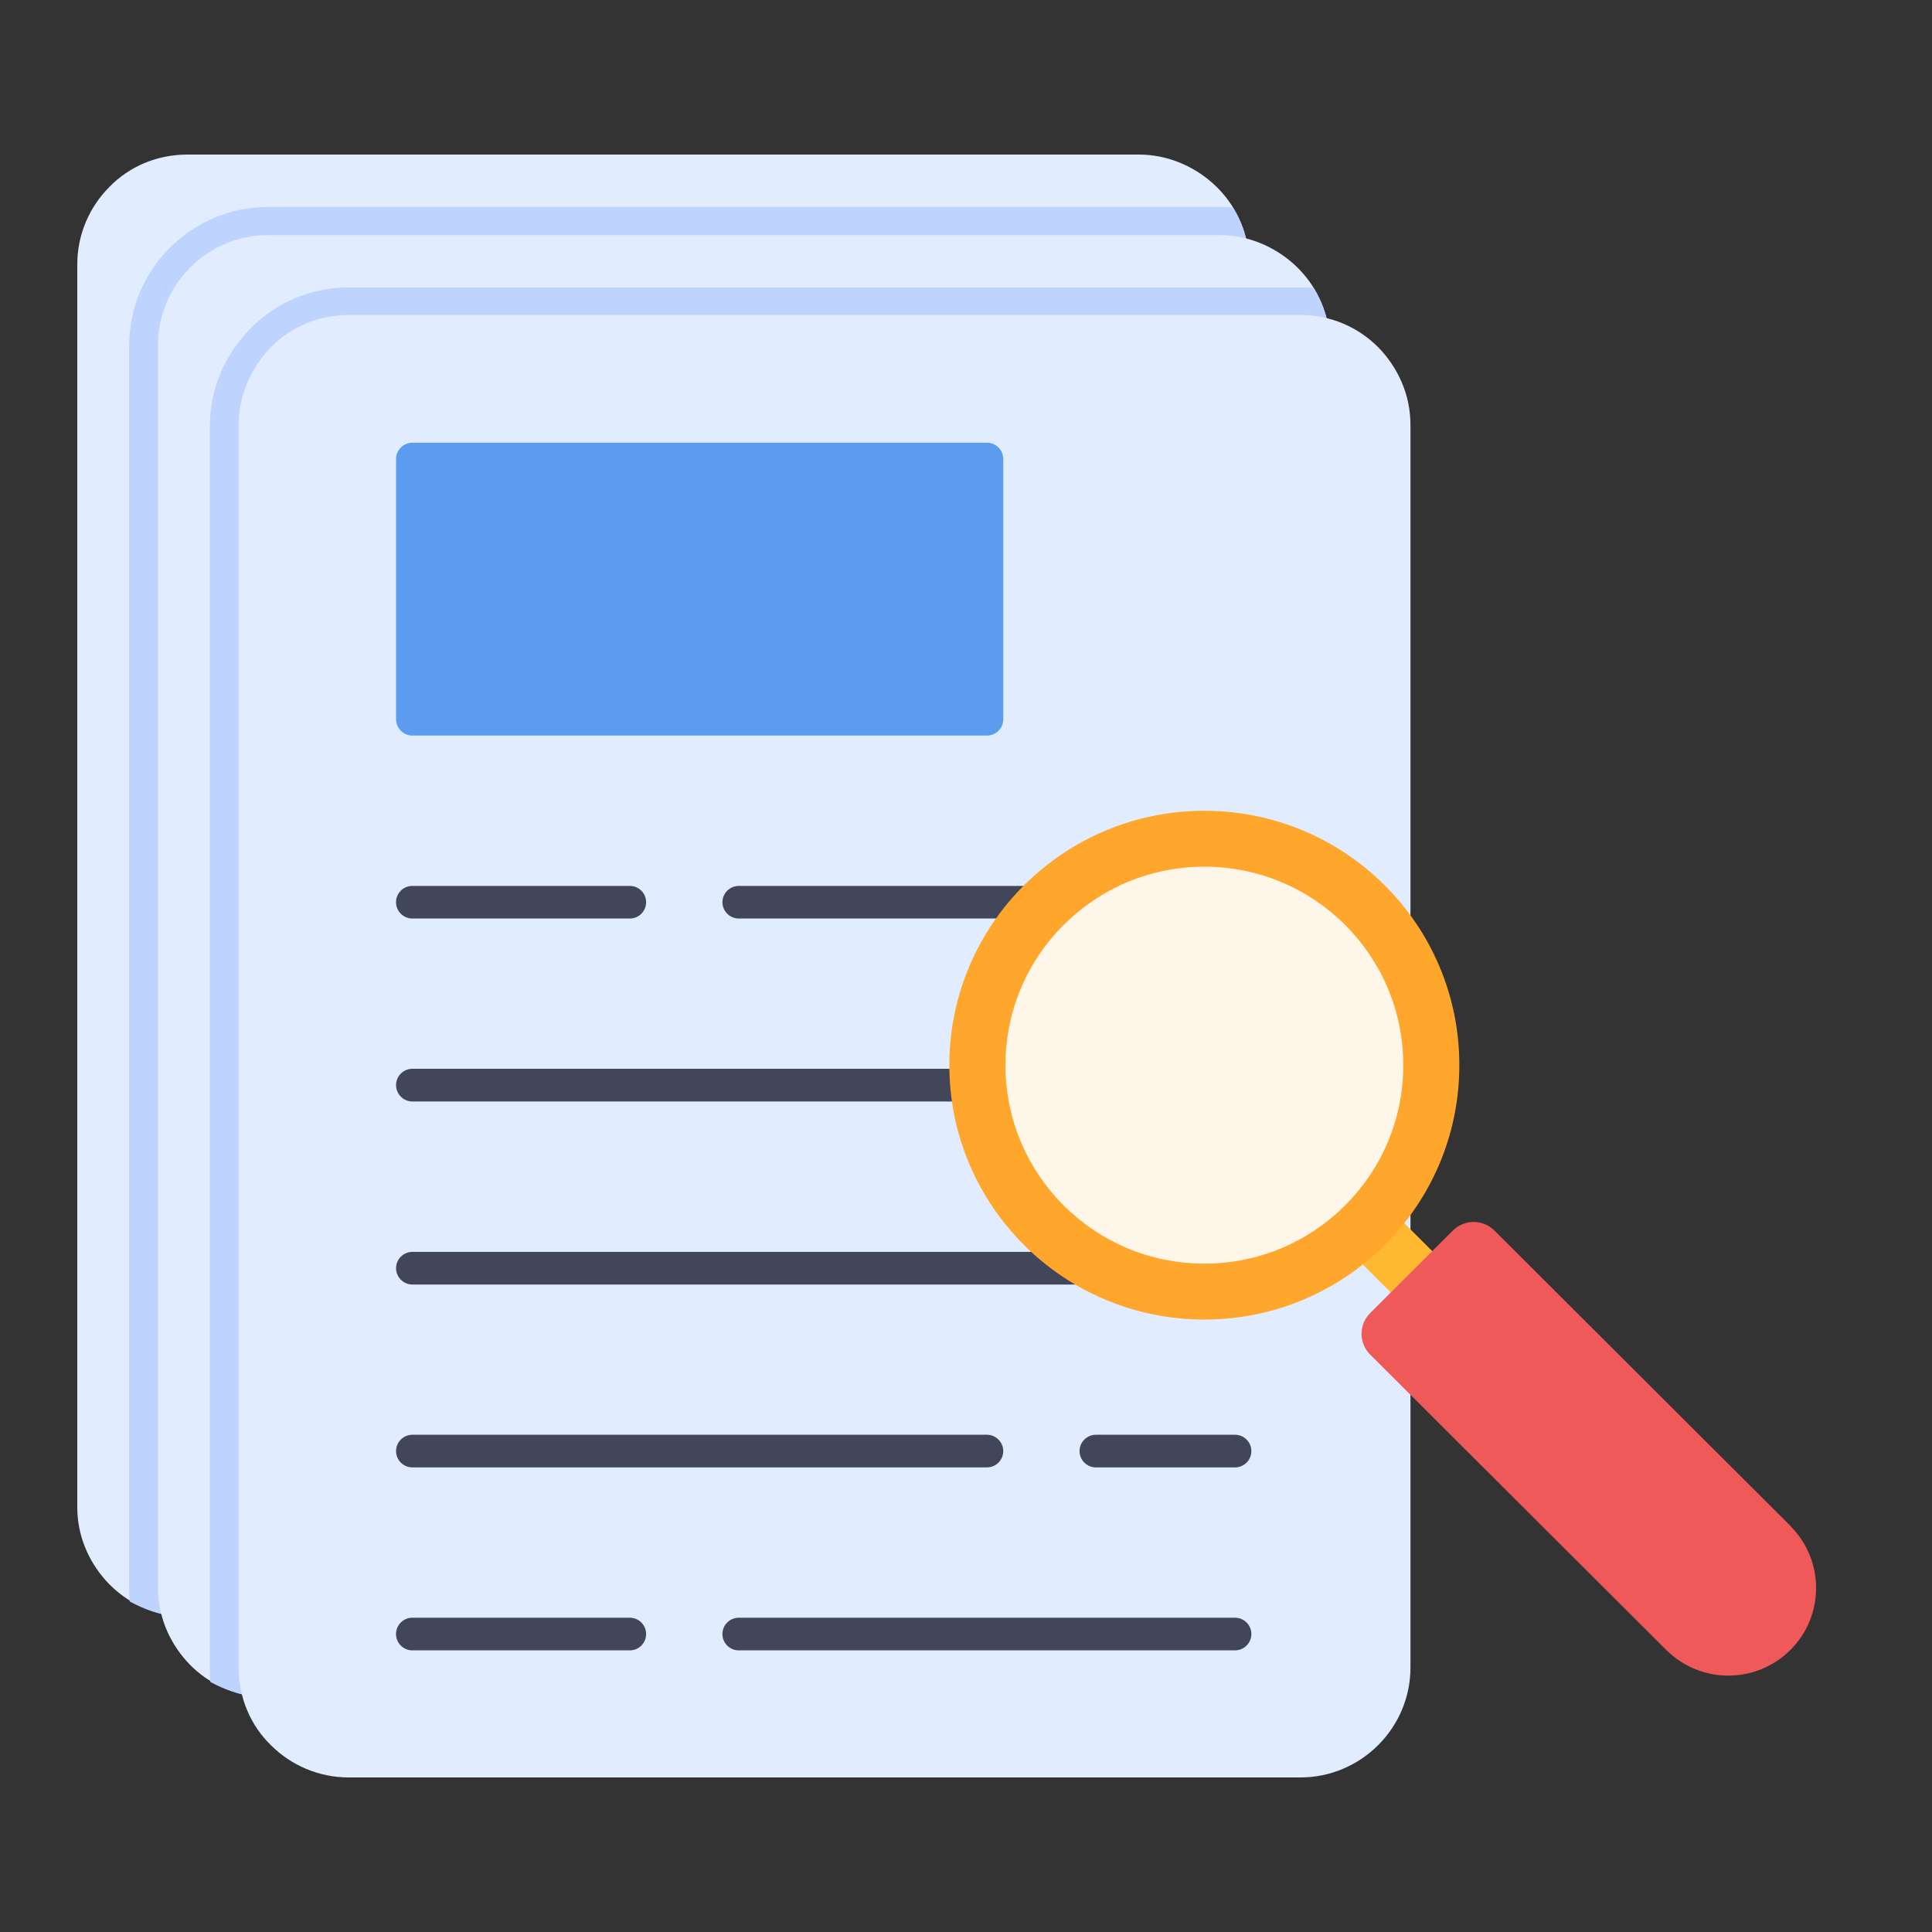 <svg width="40" height="40" viewBox="0 0 40 40" fill="none" xmlns="http://www.w3.org/2000/svg">
<rect x="0" y="0" width="40" height="40" fill="#333333" stroke="none"/>
<path d="M3.629 33.466C3.843 33.49 4.034 33.335 4.058 33.121L25.503 5.653C25.718 5.629 25.873 5.439 25.849 5.224C25.789 4.653 25.503 4.141 25.097 3.784C24.691 3.426 24.154 3.2 23.582 3.2H3.879C3.247 3.2 2.674 3.45 2.268 3.867C1.851 4.284 1.6 4.855 1.6 5.474V31.204C1.6 31.788 1.827 32.312 2.185 32.716C2.543 33.121 3.056 33.395 3.629 33.466Z" fill="#E2ECFF"/>
<path d="M3.629 33.466C3.844 33.49 4.034 33.335 4.058 33.121L25.503 5.653C25.718 5.629 25.873 5.439 25.849 5.224C25.813 4.891 25.694 4.569 25.527 4.296C25.431 4.284 25.348 4.284 25.252 4.284H5.55C3.975 4.284 2.674 5.57 2.674 7.153V32.883C2.674 32.978 2.674 33.062 2.686 33.157C2.972 33.312 3.295 33.431 3.629 33.466Z" fill="#BED4FF"/>
<path d="M5.299 35.133L27.174 7.32C27.388 7.296 27.544 7.106 27.52 6.891C27.46 6.32 27.174 5.808 26.768 5.451C26.362 5.093 25.825 4.867 25.252 4.867H5.55C4.297 4.867 3.271 5.891 3.271 7.141V32.871C3.271 33.455 3.497 33.978 3.855 34.383C4.213 34.788 4.727 35.062 5.299 35.133Z" fill="#E2ECFF"/>
<path d="M5.299 35.133L27.174 7.32C27.388 7.296 27.544 7.106 27.52 6.891C27.484 6.558 27.365 6.236 27.198 5.963C27.102 5.951 27.018 5.951 26.923 5.951H7.221C6.457 5.951 5.729 6.248 5.192 6.796C4.655 7.332 4.345 8.058 4.345 8.82V34.55C4.345 34.645 4.345 34.729 4.357 34.824C4.643 34.979 4.953 35.086 5.299 35.133Z" fill="#BED4FF"/>
<path d="M29.202 21.905V8.796C29.202 8.165 28.94 7.605 28.534 7.189C28.116 6.772 27.555 6.522 26.923 6.522H7.221C6.588 6.522 6.015 6.772 5.61 7.189C5.204 7.605 4.941 8.177 4.941 8.796V34.526C4.941 35.157 5.192 35.728 5.61 36.133C6.027 36.55 6.6 36.8 7.221 36.8H26.923C28.176 36.8 29.202 35.776 29.202 34.526V21.905Z" fill="#E2ECFF"/>
<path d="M20.433 15.229H8.539C8.352 15.229 8.2 15.078 8.2 14.892V9.503C8.2 9.317 8.352 9.166 8.539 9.166H20.434C20.621 9.166 20.771 9.317 20.771 9.503V14.892C20.771 15.078 20.62 15.229 20.433 15.229Z" fill="#5C9CEE"/>
<path d="M25.569 19.017C25.756 19.017 25.908 18.866 25.908 18.679C25.908 18.492 25.756 18.342 25.569 18.342H15.296C15.109 18.342 14.957 18.493 14.957 18.679C14.957 18.865 15.109 19.017 15.296 19.017H25.569Z" fill="#414658"/>
<path d="M13.039 19.017C13.226 19.017 13.377 18.866 13.377 18.679C13.377 18.492 13.226 18.342 13.039 18.342H8.537C8.35 18.342 8.199 18.493 8.199 18.679C8.199 18.865 8.351 19.017 8.537 19.017H13.039Z" fill="#414658"/>
<path d="M25.569 22.805C25.756 22.805 25.908 22.653 25.908 22.466C25.908 22.28 25.756 22.128 25.569 22.128H22.69C22.503 22.128 22.351 22.28 22.351 22.466C22.351 22.653 22.503 22.805 22.69 22.805H25.569Z" fill="#414658"/>
<path d="M20.432 22.805C20.619 22.805 20.771 22.653 20.771 22.466C20.771 22.28 20.619 22.128 20.432 22.128H8.538C8.351 22.128 8.2 22.28 8.2 22.466C8.2 22.653 8.352 22.805 8.538 22.805H20.432Z" fill="#414658"/>
<path d="M8.539 25.919C8.352 25.919 8.2 26.07 8.2 26.256C8.2 26.443 8.352 26.595 8.539 26.595H25.57C25.757 26.595 25.909 26.443 25.909 26.256C25.909 26.07 25.757 25.919 25.57 25.919H8.539Z" fill="#414658"/>
<path d="M25.569 30.381C25.756 30.381 25.908 30.23 25.908 30.043C25.908 29.857 25.756 29.705 25.569 29.705H22.69C22.503 29.705 22.351 29.857 22.351 30.043C22.351 30.23 22.503 30.381 22.69 30.381H25.569Z" fill="#414658"/>
<path d="M20.432 30.381C20.619 30.381 20.771 30.23 20.771 30.043C20.771 29.857 20.619 29.705 20.432 29.705H8.538C8.351 29.705 8.2 29.857 8.2 30.043C8.2 30.23 8.352 30.381 8.538 30.381H20.432Z" fill="#414658"/>
<path d="M25.569 34.169C25.756 34.169 25.908 34.018 25.908 33.831C25.908 33.645 25.756 33.493 25.569 33.493H15.296C15.109 33.493 14.957 33.645 14.957 33.831C14.957 34.018 15.109 34.169 15.296 34.169H25.569Z" fill="#414658"/>
<path d="M13.039 34.169C13.226 34.169 13.377 34.018 13.377 33.831C13.377 33.645 13.226 33.493 13.039 33.493H8.537C8.35 33.493 8.199 33.645 8.199 33.831C8.199 34.018 8.351 34.169 8.537 34.169H13.039Z" fill="#414658"/>
<path d="M29.224 27.187C29.46 27.423 29.845 27.423 30.082 27.187C30.318 26.951 30.318 26.568 30.082 26.331L28.242 24.495C28.006 24.259 27.621 24.259 27.384 24.495C27.148 24.731 27.148 25.114 27.384 25.351L29.224 27.187Z" fill="#FFB931"/>
<path d="M28.668 18.329C29.624 19.282 30.214 20.599 30.214 22.053C30.214 23.507 29.624 24.825 28.668 25.777C27.712 26.731 26.392 27.32 24.935 27.32C23.478 27.32 22.157 26.731 21.202 25.777C20.246 24.824 19.655 23.507 19.655 22.053C19.655 20.599 20.246 19.281 21.202 18.329C22.158 17.375 23.478 16.786 24.935 16.786C26.392 16.786 27.713 17.375 28.668 18.329Z" fill="#FFA72C"/>
<path opacity="0.9" d="M27.847 19.148C28.593 19.892 29.053 20.919 29.053 22.053C29.053 23.188 28.593 24.215 27.847 24.958C27.101 25.703 26.072 26.162 24.935 26.162C23.798 26.162 22.768 25.703 22.023 24.958C21.277 24.214 20.817 23.188 20.817 22.053C20.817 20.919 21.277 19.891 22.023 19.148C22.769 18.404 23.798 17.944 24.935 17.944C26.072 17.944 27.102 18.404 27.847 19.148Z" fill="white"/>
<path d="M37.069 34.16C36.713 34.514 36.248 34.692 35.783 34.692C35.317 34.692 34.854 34.514 34.498 34.16H34.496L34.493 34.156L28.366 28.043C28.13 27.807 28.13 27.424 28.366 27.187L28.371 27.182L30.081 25.476C30.317 25.24 30.701 25.24 30.939 25.476L30.944 25.481L37.068 31.591C37.081 31.604 37.094 31.619 37.105 31.633C37.435 31.982 37.6 32.429 37.6 32.876C37.601 33.34 37.425 33.805 37.069 34.16Z" fill="#F05959"/>
</svg>
